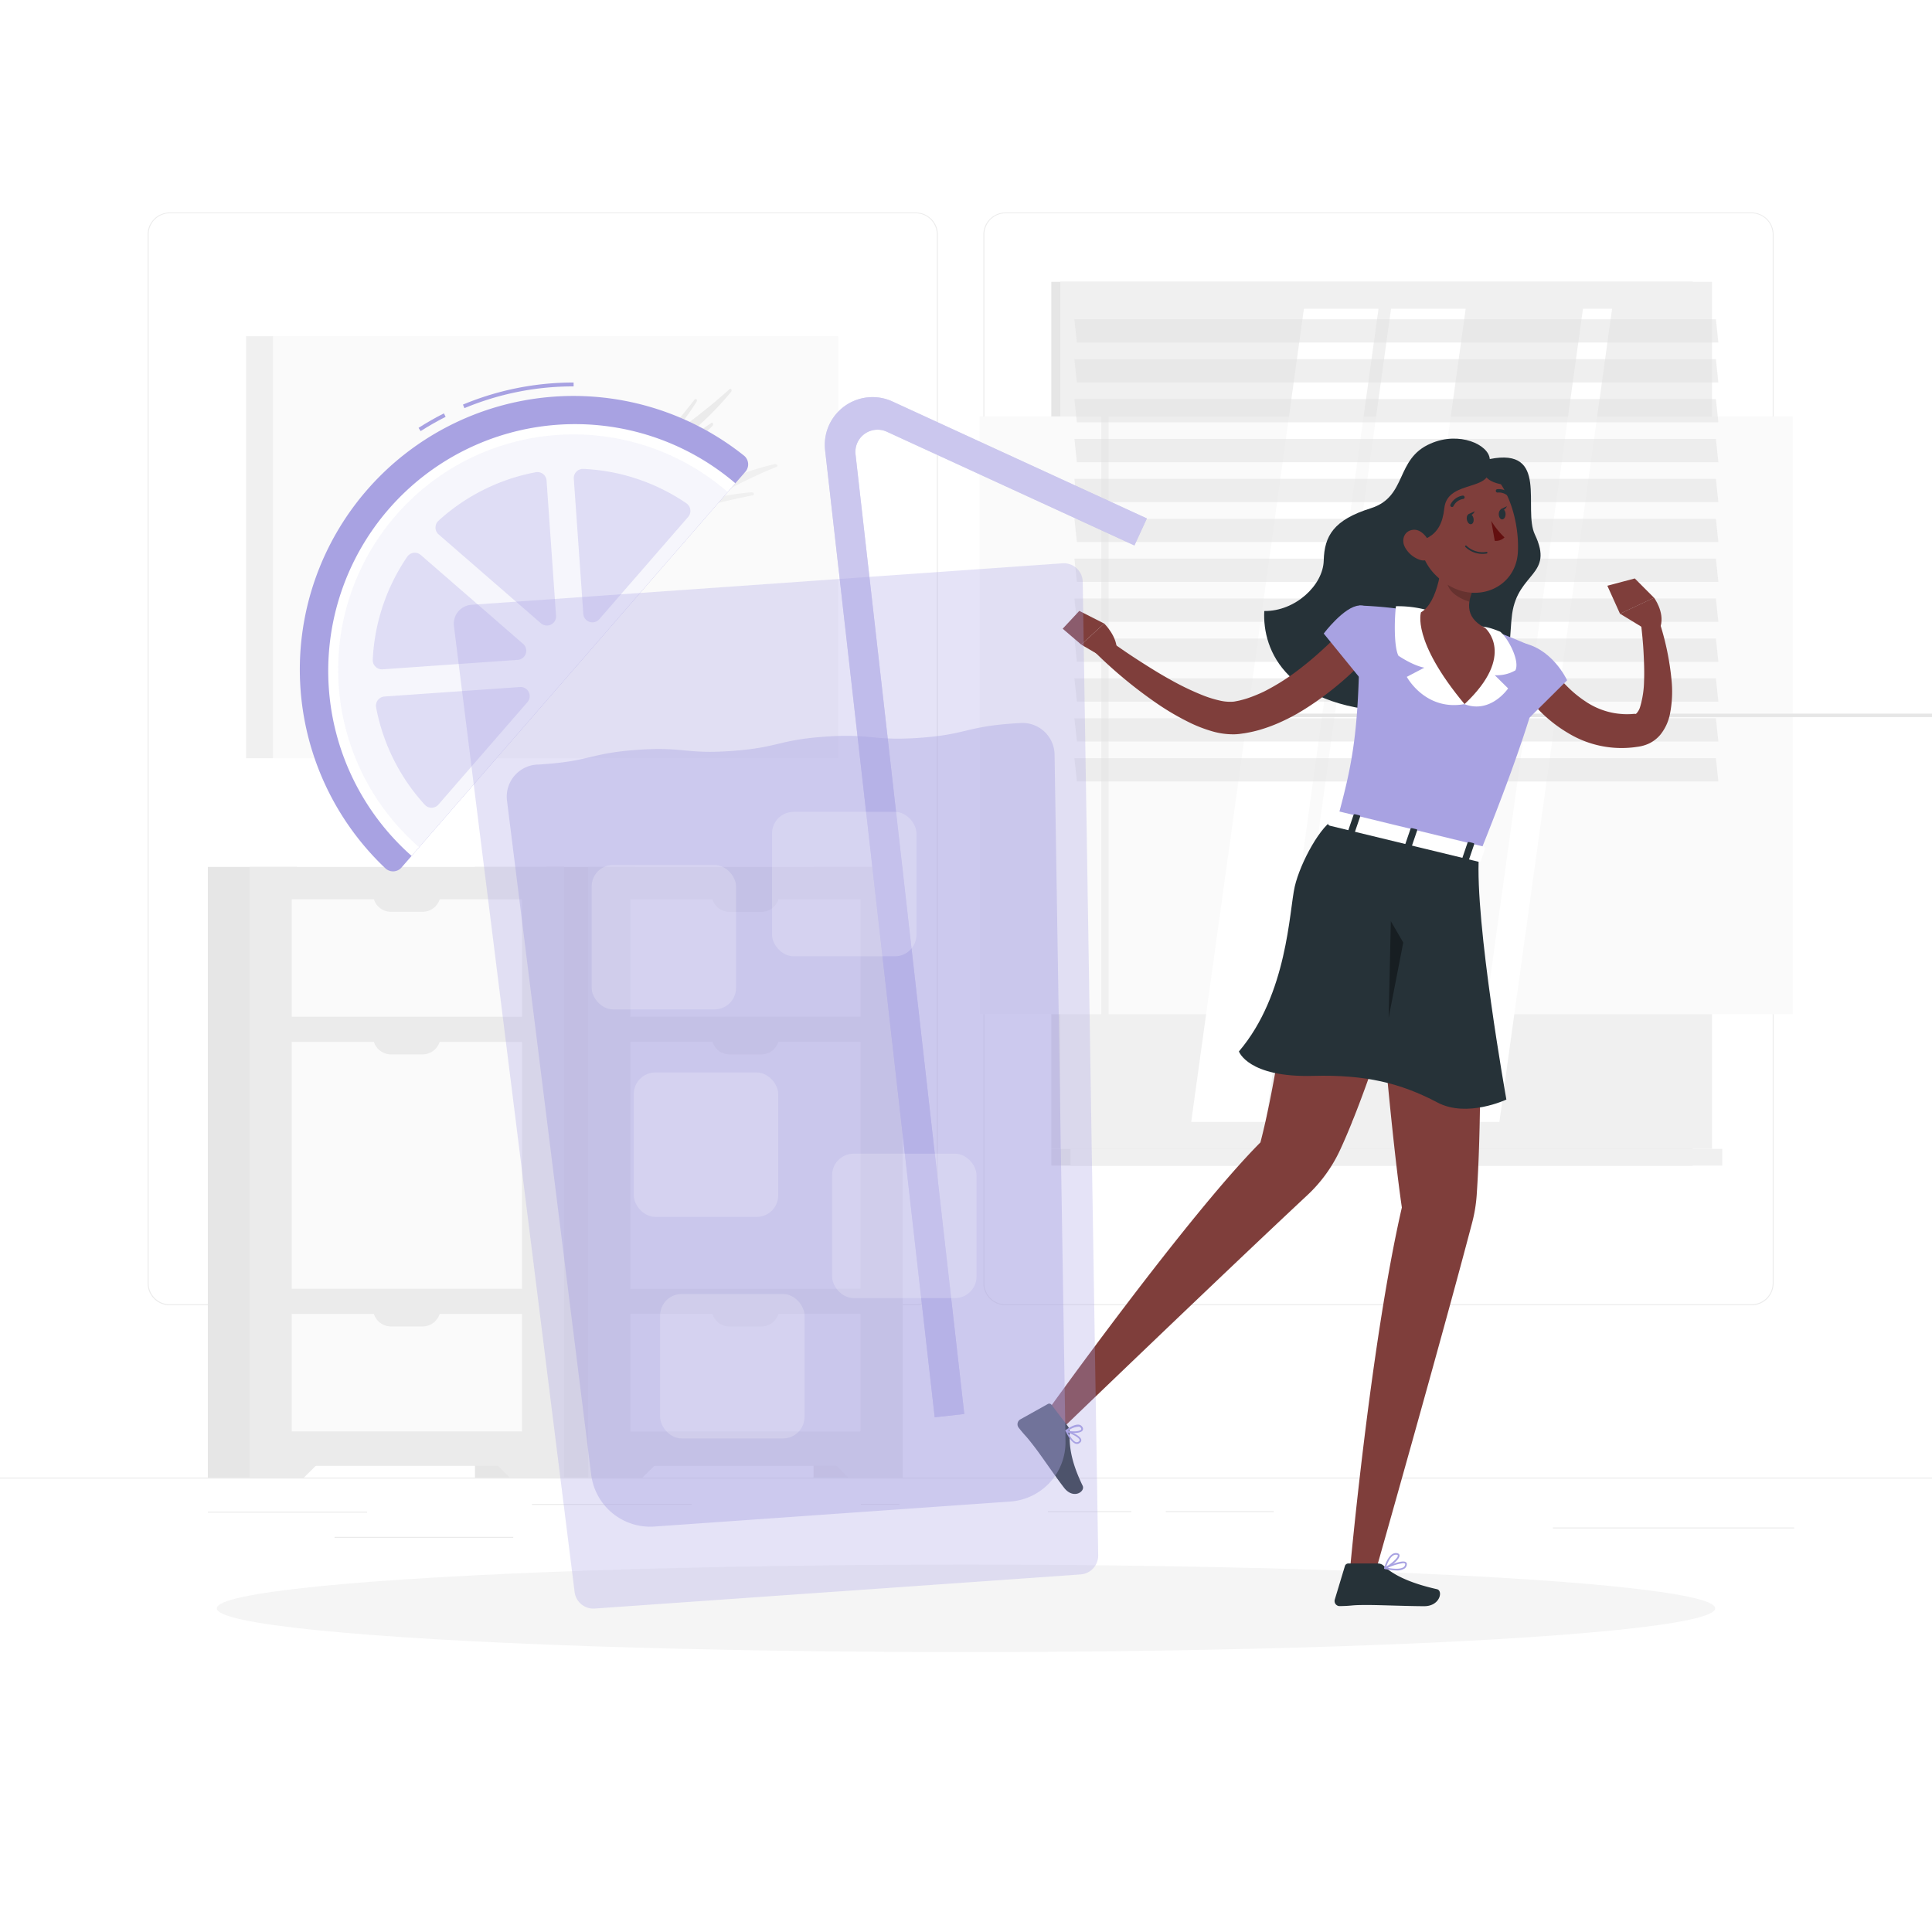 <svg class="animated" id="freepik_stories-refreshing" xmlns="http://www.w3.org/2000/svg" viewBox="0 0 500 500" version="1.1" xmlns:xlink="http://www.w3.org/1999/xlink" xmlns:svgjs="http://svgjs.com/svgjs"><style>svg#freepik_stories-refreshing:not(.animated) .animable {opacity: 0;}svg#freepik_stories-refreshing.animated #freepik--fresh-drink--inject-169 {animation: 1.5s Infinite  linear wind;animation-delay: 0s;}            @keyframes wind {                0% {                    transform: rotate( 0deg );                }                25% {                    transform: rotate( 1deg );                }                75% {                    transform: rotate( -1deg );                }            }        </style><g id="freepik--background-complete--inject-169" class="animable" style="transform-origin: 250px 226.5px;"><rect y="382.4" width="500" height="0.25" style="fill: rgb(235, 235, 235); transform-origin: 250px 382.525px;" id="el5ehjpkjwhrs" class="animable"></rect><rect x="53.79" y="391.21" width="41.21" height="0.25" style="fill: rgb(235, 235, 235); transform-origin: 74.395px 391.335px;" id="eldsrnm967lcl" class="animable"></rect><rect x="137.67" y="389.21" width="41.33" height="0.25" style="fill: rgb(235, 235, 235); transform-origin: 158.335px 389.335px;" id="elck8ph6whqs" class="animable"></rect><rect x="222.78" y="389.21" width="10" height="0.25" style="fill: rgb(235, 235, 235); transform-origin: 227.78px 389.335px;" id="elu04suila33c" class="animable"></rect><rect x="86.58" y="397.75" width="46.25" height="0.25" style="fill: rgb(235, 235, 235); transform-origin: 109.705px 397.875px;" id="eljsdrpkjs0i" class="animable"></rect><rect x="271.2" y="391.08" width="21.6" height="0.25" style="fill: rgb(235, 235, 235); transform-origin: 282px 391.205px;" id="el1b03rnyd41vh" class="animable"></rect><rect x="301.7" y="391.08" width="27.93" height="0.25" style="fill: rgb(235, 235, 235); transform-origin: 315.665px 391.205px;" id="el91j5ldrm22u" class="animable"></rect><rect x="401.89" y="395.31" width="62.44" height="0.25" style="fill: rgb(235, 235, 235); transform-origin: 433.11px 395.435px;" id="el6djrezvfnhg" class="animable"></rect><path d="M237,337.8H43.91a5.71,5.71,0,0,1-5.7-5.71V60.66A5.71,5.71,0,0,1,43.91,55H237a5.71,5.71,0,0,1,5.71,5.71V332.09A5.71,5.71,0,0,1,237,337.8ZM43.91,55.2a5.46,5.46,0,0,0-5.45,5.46V332.09a5.46,5.46,0,0,0,5.45,5.46H237a5.47,5.47,0,0,0,5.46-5.46V60.66A5.47,5.47,0,0,0,237,55.2Z" style="fill: rgb(235, 235, 235); transform-origin: 140.46px 196.4px;" id="elji9pwq049gf" class="animable"></path><path d="M453.31,337.8H260.21a5.72,5.72,0,0,1-5.71-5.71V60.66A5.72,5.72,0,0,1,260.21,55h193.1A5.71,5.71,0,0,1,459,60.66V332.09A5.71,5.71,0,0,1,453.31,337.8ZM260.21,55.2a5.47,5.47,0,0,0-5.46,5.46V332.09a5.47,5.47,0,0,0,5.46,5.46h193.1a5.47,5.47,0,0,0,5.46-5.46V60.66a5.47,5.47,0,0,0-5.46-5.46Z" style="fill: rgb(235, 235, 235); transform-origin: 356.75px 196.4px;" id="el85qivx9w4co" class="animable"></path><rect x="272.08" y="72.94" width="166" height="224.38" style="fill: rgb(230, 230, 230); transform-origin: 355.08px 185.13px;" id="elyxyh8z8ida" class="animable"></rect><rect x="274.4" y="72.94" width="168.66" height="224.38" style="fill: rgb(240, 240, 240); transform-origin: 358.73px 185.13px;" id="elvm4vo72rwt" class="animable"></rect><rect x="272.08" y="297.32" width="166" height="4.35" style="fill: rgb(230, 230, 230); transform-origin: 355.08px 299.495px;" id="elehr2k4yyw8w" class="animable"></rect><rect x="277.06" y="297.32" width="168.66" height="4.35" style="fill: rgb(240, 240, 240); transform-origin: 361.39px 299.495px;" id="elj7t31pd8u" class="animable"></rect><g id="elfu3xo3hdthn"><rect x="253.51" y="107.77" width="210.43" height="154.71" style="fill: rgb(250, 250, 250); transform-origin: 358.725px 185.125px; transform: rotate(90deg);" class="animable" id="elnb4abce9529"></rect></g><polygon points="330.84 290.35 360 79.91 379.32 79.91 350.16 290.35 330.84 290.35" style="fill: rgb(255, 255, 255); transform-origin: 355.08px 185.13px;" id="elbedadozi906" class="animable"></polygon><polygon points="308.28 290.35 337.45 79.91 356.76 79.91 327.6 290.35 308.28 290.35" style="fill: rgb(255, 255, 255); transform-origin: 332.52px 185.13px;" id="ele1fpgn8xjcg" class="animable"></polygon><rect x="285.02" y="79.91" width="1.89" height="197.78" rx="0.57" style="fill: rgb(240, 240, 240); transform-origin: 285.965px 178.8px;" id="elqq6jcw890h" class="animable"></rect><polygon points="380.51 290.35 409.67 79.91 417.21 79.91 388.04 290.35 380.51 290.35" style="fill: rgb(255, 255, 255); transform-origin: 398.86px 185.13px;" id="ele090fbnygjt" class="animable"></polygon><g id="elpcv4ucnpcr"><rect x="330.43" y="184.69" width="210.43" height="0.89" style="fill: rgb(230, 230, 230); transform-origin: 435.645px 185.135px; transform: rotate(90deg);" class="animable" id="elq5qdf3eay"></rect></g><g id="elqd6341jxy6"><polygon points="444.71 88.64 278.7 88.64 278.06 82.62 444.07 82.62 444.71 88.64" style="fill: rgb(224, 224, 224); opacity: 0.5; transform-origin: 361.385px 85.63px;" class="animable" id="el0dta7q1ip424"></polygon></g><g id="el8khm61sik4u"><polygon points="444.71 109.3 278.7 109.3 278.06 103.28 444.07 103.28 444.71 109.3" style="fill: rgb(224, 224, 224); opacity: 0.5; transform-origin: 361.385px 106.29px;" class="animable" id="elfze3tni9rtb"></polygon></g><g id="el3v5t4zsuqb8"><polygon points="444.71 129.95 278.7 129.95 278.06 123.93 444.07 123.93 444.71 129.95" style="fill: rgb(224, 224, 224); opacity: 0.5; transform-origin: 361.385px 126.94px;" class="animable" id="elo926jvevre"></polygon></g><g id="el1qc6ct2d0j3"><polygon points="444.71 150.6 278.7 150.6 278.06 144.58 444.07 144.58 444.71 150.6" style="fill: rgb(224, 224, 224); opacity: 0.5; transform-origin: 361.385px 147.59px;" class="animable" id="ell4cx3ibkqxo"></polygon></g><g id="elbied6zug1hc"><polygon points="444.71 171.26 278.7 171.26 278.06 165.24 444.07 165.24 444.71 171.26" style="fill: rgb(224, 224, 224); opacity: 0.5; transform-origin: 361.385px 168.25px;" class="animable" id="el3kx32lgjr0s"></polygon></g><g id="elue1uws8nos"><polygon points="444.71 191.91 278.7 191.91 278.06 185.89 444.07 185.89 444.71 191.91" style="fill: rgb(224, 224, 224); opacity: 0.5; transform-origin: 361.385px 188.9px;" class="animable" id="el1sm8r8gb1z7"></polygon></g><g id="elv60tyitykn"><polygon points="444.71 98.97 278.7 98.97 278.06 92.95 444.07 92.95 444.71 98.97" style="fill: rgb(224, 224, 224); opacity: 0.5; transform-origin: 361.385px 95.96px;" class="animable" id="eln4x9naung8"></polygon></g><g id="elhlph7asgjl6"><polygon points="444.71 119.62 278.7 119.62 278.06 113.6 444.07 113.6 444.71 119.62" style="fill: rgb(224, 224, 224); opacity: 0.5; transform-origin: 361.385px 116.61px;" class="animable" id="eljmzlnjd079k"></polygon></g><g id="elxol3j726te"><polygon points="444.71 140.28 278.7 140.28 278.06 134.26 444.07 134.26 444.71 140.28" style="fill: rgb(224, 224, 224); opacity: 0.5; transform-origin: 361.385px 137.27px;" class="animable" id="elv75fj4mp11r"></polygon></g><g id="elzd5ogxncog"><polygon points="444.71 160.93 278.7 160.93 278.06 154.91 444.07 154.91 444.71 160.93" style="fill: rgb(224, 224, 224); opacity: 0.5; transform-origin: 361.385px 157.92px;" class="animable" id="elrghl7v3f2fe"></polygon></g><g id="elknswzopx9i"><polygon points="444.71 181.58 278.7 181.58 278.06 175.56 444.07 175.56 444.71 181.58" style="fill: rgb(224, 224, 224); opacity: 0.5; transform-origin: 361.385px 178.57px;" class="animable" id="elatwzf0clcjt"></polygon></g><g id="elugb91s7e74q"><polygon points="444.71 202.24 278.7 202.24 278.06 196.22 444.07 196.22 444.71 202.24" style="fill: rgb(224, 224, 224); opacity: 0.5; transform-origin: 361.385px 199.23px;" class="animable" id="elzdec1yenie"></polygon></g><g id="elh56r00zn4fr"><rect x="70.65" y="87.01" width="146.29" height="109.21" style="fill: rgb(250, 250, 250); transform-origin: 143.795px 141.615px; transform: rotate(180deg);" class="animable" id="el6amt73rzqfb"></rect></g><rect x="63.68" y="87.01" width="6.97" height="109.21" style="fill: rgb(240, 240, 240); transform-origin: 67.165px 141.615px;" id="elx4iqssmbchr" class="animable"></rect><path d="M189.13,101.51a81.51,81.51,0,0,1-10.55,10.58c-.51.42-.32,1.21.22.88,1.64-1,3.39-2.19,5.21-3.47.52-.36.77.36.29.83a65.77,65.77,0,0,1-20.88,14l-.06.06A128.44,128.44,0,0,0,185,114.3c.51-.3.7.45.22.87a84.94,84.94,0,0,1-10.12,7.72c-.54.35-.45,1.23.1,1s1.37-.68,2.07-1c.51-.26.66.49.18.9a88.38,88.38,0,0,1-13.26,9.39c-.53.31-.5,1.2.05,1,4.54-1.83,9.56-4,14.78-6.7.51-.26.66.5.18.9C162.8,142,144,146.37,137.93,147.49a183.56,183.56,0,0,0,34.82-9.38c.51-.2.57.61.07,1a87.11,87.11,0,0,1-17.15,9.25c-.56.23-.63,1.18-.08,1,2.36-.63,4.78-1.35,7.24-2.16.51-.17.55.65,0,1a100.13,100.13,0,0,1-24.95,11.61c-.56.18-.68,1.18-.13,1.06a97.81,97.81,0,0,0,10.4-3c.49-.17.56.6.08,1a55.77,55.77,0,0,1-16.69,8.58c-.54.17-.68,1.14-.15,1.06,2.66-.42,5.45-.94,8.31-1.62.49-.11.48.69,0,1a54.44,54.44,0,0,1-20.63,7.74c-.53.09-.77,1.08-.26,1.08a87,87,0,0,0,11.65-.79c.48-.06.42.76-.07,1-19.07,10.37-40,3.41-40.37,3.28h0l-1.54-.66c-1.55-.67-.79-3.83,1.16-4.79,15.65-7.7,59.19-31.5,90-71.2.44-.56,1-.11.58.5q-1.77,2.81-4.16,5.91c-.38.49-.09,1.06.38.72a145.37,145.37,0,0,0,12.24-9.86C189.22,100.35,189.57,101,189.13,101.51Z" style="fill: rgb(235, 235, 235); transform-origin: 138.49px 141.632px;" id="el2bplv5ovm47" class="animable"></path><path d="M200.41,120.13a74.78,74.78,0,0,0-14.2,4.85c-.61.28-1.28-.3-.74-.64,1.63-1.06,3.43-2.17,5.37-3.29.54-.31,0-.91-.66-.68a60.49,60.49,0,0,0-21.59,13.09l-.08,0a120,120,0,0,1,18.25-15.8c.49-.34-.13-.89-.73-.64a77.69,77.69,0,0,0-11.35,5.86c-.55.35-1.33-.18-.85-.58s1.19-1,1.81-1.46c.46-.35-.18-.88-.76-.62a81.35,81.35,0,0,0-14.19,8c-.51.37-1.33-.11-.9-.53,3.56-3.45,7.68-7.16,12.3-10.85.45-.37-.2-.89-.78-.63-19.5,9-31.28,24.79-34.82,30.09a177.57,177.57,0,0,1,23-28.77c.39-.4-.34-.87-.87-.56a81.21,81.21,0,0,0-15.65,11.86c-.44.42-1.36,0-1-.44,1.55-1.95,3.21-3.92,5-5.88.36-.4-.38-.85-.9-.53a93.73,93.73,0,0,0-21,18.17c-.39.45-1.38.06-1-.4a97.16,97.16,0,0,1,7-8.51c.37-.38-.32-.83-.86-.55a51.62,51.62,0,0,0-14.83,11.75c-.39.44-1.35.09-1-.38,1.47-2.36,3.1-4.77,4.89-7.18.31-.41-.44-.81-.93-.49a51.64,51.64,0,0,0-15.66,16c-.3.47-1.32.21-1.11-.29a89.31,89.31,0,0,1,5.48-10.8c.26-.43-.53-.78-1-.44C88.43,152,86.43,175.59,86.39,176v1.83c0,1.83,3.26,2.68,5,1.29C104.92,168,144.94,138,194.68,128.21c.7-.14.48-.87-.24-.81a71.91,71.91,0,0,0-7.22,1c-.62.11-1-.45-.53-.73a135.4,135.4,0,0,1,14.22-6.84C201.52,120.63,201.08,120,200.41,120.13Z" style="fill: rgb(240, 240, 240); transform-origin: 143.795px 147.975px;" id="el9x191ai0jhc" class="animable"></path><rect x="210.54" y="224.36" width="23.07" height="158.03" style="fill: rgb(230, 230, 230); transform-origin: 222.075px 303.375px;" id="els2otgthv0yc" class="animable"></rect><polygon points="219.56 382.4 233.61 382.4 233.61 367.82 204.83 367.82 219.56 382.4" style="fill: rgb(235, 235, 235); transform-origin: 219.22px 375.11px;" id="elfox5jpj4q8d" class="animable"></polygon><rect x="141.42" y="224.36" width="23.07" height="158.03" style="fill: rgb(230, 230, 230); transform-origin: 152.955px 303.375px;" id="el5oa7i9lz68c" class="animable"></rect><rect x="152.22" y="224.36" width="81.39" height="155" style="fill: rgb(235, 235, 235); transform-origin: 192.915px 301.86px;" id="ellrs9njf0czf" class="animable"></rect><polygon points="166.27 382.4 152.22 382.4 152.22 367.82 181 367.82 166.27 382.4" style="fill: rgb(235, 235, 235); transform-origin: 166.61px 375.11px;" id="el36wt3ibrbrr" class="animable"></polygon><rect x="163.12" y="269.64" width="59.59" height="63.9" style="fill: rgb(250, 250, 250); transform-origin: 192.915px 301.59px;" id="el5gu3gccoclv" class="animable"></rect><rect x="163.12" y="340.05" width="59.59" height="30.41" style="fill: rgb(250, 250, 250); transform-origin: 192.915px 355.255px;" id="elc7yqe0jmndu" class="animable"></rect><path d="M184.16,267h17.51a0,0,0,0,1,0,0v1.22a4.66,4.66,0,0,1-4.66,4.66h-8.19a4.66,4.66,0,0,1-4.66-4.66V267A0,0,0,0,1,184.16,267Z" style="fill: rgb(235, 235, 235); transform-origin: 192.915px 269.94px;" id="elo47wvfhm1tk" class="animable"></path><rect x="163.12" y="232.73" width="59.59" height="30.41" style="fill: rgb(250, 250, 250); transform-origin: 192.915px 247.935px;" id="el58qt9g6ezzh" class="animable"></rect><path d="M184.16,230.1h17.51a0,0,0,0,1,0,0v1.22A4.66,4.66,0,0,1,197,236h-8.19a4.66,4.66,0,0,1-4.66-4.66V230.1A0,0,0,0,1,184.16,230.1Z" style="fill: rgb(235, 235, 235); transform-origin: 192.91px 233.05px;" id="ellcyn17iit9n" class="animable"></path><path d="M184.16,337.41h17.51a0,0,0,0,1,0,0v1.22A4.66,4.66,0,0,1,197,343.3h-8.19a4.66,4.66,0,0,1-4.66-4.66v-1.22A0,0,0,0,1,184.16,337.41Z" style="fill: rgb(235, 235, 235); transform-origin: 192.91px 340.355px;" id="elm133b8i02f" class="animable"></path><rect x="122.92" y="224.36" width="23.07" height="158.03" style="fill: rgb(230, 230, 230); transform-origin: 134.455px 303.375px;" id="elx22fbwfhyok" class="animable"></rect><polygon points="131.94 382.4 145.99 382.4 145.99 367.82 117.21 367.82 131.94 382.4" style="fill: rgb(235, 235, 235); transform-origin: 131.6px 375.11px;" id="el4wunkpxbab8" class="animable"></polygon><rect x="53.79" y="224.36" width="23.07" height="158.03" style="fill: rgb(230, 230, 230); transform-origin: 65.325px 303.375px;" id="elredo104c5rk" class="animable"></rect><rect x="64.6" y="224.36" width="81.39" height="155" style="fill: rgb(235, 235, 235); transform-origin: 105.295px 301.86px;" id="elep4eqna539l" class="animable"></rect><polygon points="78.65 382.4 64.6 382.4 64.6 367.82 93.38 367.82 78.65 382.4" style="fill: rgb(235, 235, 235); transform-origin: 78.99px 375.11px;" id="elzfj7ci18n6p" class="animable"></polygon><rect x="75.5" y="269.64" width="59.59" height="63.9" style="fill: rgb(250, 250, 250); transform-origin: 105.295px 301.59px;" id="elarxj0wk2116" class="animable"></rect><rect x="75.5" y="340.05" width="59.59" height="30.41" style="fill: rgb(250, 250, 250); transform-origin: 105.295px 355.255px;" id="el6sb90v7t8pb" class="animable"></rect><path d="M96.54,267H114a0,0,0,0,1,0,0v1.22a4.66,4.66,0,0,1-4.66,4.66H101.2a4.66,4.66,0,0,1-4.66-4.66V267A0,0,0,0,1,96.54,267Z" style="fill: rgb(235, 235, 235); transform-origin: 105.27px 269.94px;" id="eldumsoumbex" class="animable"></path><rect x="75.5" y="232.73" width="59.59" height="30.41" style="fill: rgb(250, 250, 250); transform-origin: 105.295px 247.935px;" id="el8n2fkzx6cew" class="animable"></rect><path d="M96.54,230.1H114a0,0,0,0,1,0,0v1.22a4.66,4.66,0,0,1-4.66,4.66H101.2a4.66,4.66,0,0,1-4.66-4.66V230.1A0,0,0,0,1,96.54,230.1Z" style="fill: rgb(235, 235, 235); transform-origin: 105.27px 233.04px;" id="el89o7e8rm3zj" class="animable"></path><path d="M96.54,337.41H114a0,0,0,0,1,0,0v1.22a4.66,4.66,0,0,1-4.66,4.66H101.2a4.66,4.66,0,0,1-4.66-4.66v-1.22A0,0,0,0,1,96.54,337.41Z" style="fill: rgb(235, 235, 235); transform-origin: 105.27px 340.35px;" id="elg9bdv3w00w9" class="animable"></path></g><g id="freepik--Shadow--inject-169" class="animable" style="transform-origin: 250px 416.24px;"><ellipse id="freepik--path--inject-169" cx="250" cy="416.24" rx="193.89" ry="11.32" style="fill: rgb(245, 245, 245); transform-origin: 250px 416.24px;" class="animable"></ellipse></g><g id="freepik--Character--inject-169" class="animable" style="transform-origin: 348.038px 264.596px;"><path d="M385.55,118.8c-.25-3.69-7.84-7.28-15.33-4-9.24,4-5.92,13.74-15.48,16.74s-12,7.13-12.16,13.53-7.39,13.17-15.39,13.06c-.52,10.11,5.64,25.78,36,26.11s26.79-15.74,28.15-25.37c1.54-10.85,10.92-9.93,5.89-20.52C394.05,131.68,401,115.72,385.55,118.8Z" style="fill: rgb(38, 50, 56); transform-origin: 362.93px 148.878px;" id="elw9twm5nft69" class="animable"></path><path d="M401.26,172.38l.39.57.49.67c.33.45.68.9,1,1.34.72.88,1.49,1.73,2.29,2.53a29.76,29.76,0,0,0,5.17,4.22,19.14,19.14,0,0,0,12,3.07c.73-.06.56,0,.65,0s.1,0,.23-.11a4.24,4.24,0,0,0,1-1.79,25,25,0,0,0,1-6.62c.1-2.42,0-4.93-.13-7.45s-.4-5.09-.68-7.56l4.53-1.09a70.39,70.39,0,0,1,3.4,15.92,29.63,29.63,0,0,1-.46,8.9,12.41,12.41,0,0,1-2.44,5.16,8.9,8.9,0,0,1-2.85,2.24,10.12,10.12,0,0,1-3.13.9,26.67,26.67,0,0,1-17.92-3.58,35.85,35.85,0,0,1-7.06-5.46,43.52,43.52,0,0,1-2.95-3.27c-.45-.57-.91-1.15-1.34-1.75l-.64-.93c-.22-.34-.39-.6-.67-1.07Z" style="fill: rgb(127, 62, 59); transform-origin: 412.943px 176.875px;" id="eltx7xnlcaec" class="animable"></path><path d="M393.2,166.28c8.36,1,12.37,9.78,12.37,9.78L394,187.55s-4.29-4.33-5.56-9.29C387.15,173.1,387.53,165.59,393.2,166.28Z" style="fill: #A8A2E2; transform-origin: 396.699px 176.893px;" id="el9x3498tnxqj" class="animable"></path><path d="M426.11,163l-6.85-4.17,8.8-4.15s2.73,3.65,1.73,7.32Z" style="fill: rgb(127, 62, 59); transform-origin: 424.635px 158.84px;" id="elerputnts94" class="animable"></path><polygon points="415.98 151.59 423.08 149.7 428.06 154.7 419.26 158.85 415.98 151.59" style="fill: rgb(127, 62, 59); transform-origin: 422.02px 154.275px;" id="elp02ls9byteg" class="animable"></polygon><path d="M399.23,171.92c-.61,5.14-3.8,17.92-16.49,49.45l-36.59-9.47c3.91-14.62,6-23.15,5.63-55.19a111.06,111.06,0,0,1,16,1.75,120.1,120.1,0,0,1,16.6,4c4.56,1.56,9.45,3.64,12.28,4.9A4.38,4.38,0,0,1,399.23,171.92Z" style="fill: #A8A2E2; transform-origin: 372.708px 189.04px;" id="elgy6p1unag2e" class="animable"></path><path d="M368.73,157.73a29,29,0,0,0-7.46-.84c-.39,3.12-.57,10.44.64,12.81,4.19,2.77,6.71,3.09,6.71,3.09l-4.54,2.38s4.76,8.9,14.94,7.05c1.47-7-1.12-16-1.12-16Z" style="fill: rgb(255, 255, 255); transform-origin: 370.224px 169.679px;" id="el2pdib1mejgs" class="animable"></path><path d="M382.26,162.39s1-1,6,1.1c2.09,1.72,5.13,7.59,3.92,10a9.57,9.57,0,0,1-5.34,1.25l3.46,3.42s-4.48,6.65-11.26,4.09c-1.47-7,2-16,2-16Z" style="fill: rgb(255, 255, 255); transform-origin: 385.566px 172.494px;" id="elyuetxjo2b5a" class="animable"></path><path d="M373.53,140.3c-.13,5.56-1.25,15.53-5.78,18.16,0,0-2.52,7.21,11.27,23.76,13.56-12.72,5.33-19.72,5.33-19.72-5.64-2.86-4.51-7.21-2.56-11.08Z" style="fill: rgb(127, 62, 59); transform-origin: 377.197px 161.26px;" id="elyq8n4im668c" class="animable"></path><g id="el58tpn184lq8"><path d="M374.43,141.51a22.69,22.69,0,0,0,.19,9.64c.53,2.19,3,3.72,5.66,4.58a14.33,14.33,0,0,1,1.51-4.31Z" style="opacity: 0.2; transform-origin: 377.896px 148.62px;" class="animable" id="elmiodolgm75o"></path></g><path d="M365.54,134.05c2.14,8.92,2.86,12.74,8.21,16.67,8.06,5.9,18.51,1.57,19.07-7.75.5-8.39-3.08-21.57-12.52-23.8A12.17,12.17,0,0,0,365.54,134.05Z" style="fill: rgb(127, 62, 59); transform-origin: 379.004px 136.106px;" id="elmf3at49gge" class="animable"></path><path d="M385,119.72c2.69,8-10.38,3.92-11.21,11.8s-5.44,8.83-13.22,9.68c-1.67-8.53,3.6-19.2,7.05-21.48S378.94,112.83,385,119.72Z" style="fill: rgb(38, 50, 56); transform-origin: 372.808px 128.643px;" id="el3ptn4zs2ma9" class="animable"></path><path d="M363.58,141.58a6.92,6.92,0,0,0,3.94,3.32c2.26.71,3.43-1.25,2.84-3.39-.52-1.92-2.33-4.62-4.62-4.4S362.58,139.65,363.58,141.58Z" style="fill: rgb(127, 62, 59); transform-origin: 366.841px 141.073px;" id="elkd0nag3lpe" class="animable"></path><path d="M384.71,120.37c-1.08,1-1.59,4.29,4.81,5.13S384.71,120.37,384.71,120.37Z" style="fill: rgb(38, 50, 56); transform-origin: 387.774px 122.976px;" id="el6avnysggoxo" class="animable"></path><path d="M381.54,221.08l-28-7.32s5.26,71.48,9.26,98.74C354.64,348,349.31,407,349.31,407h6.61S373,346.87,381,316.38a38.32,38.32,0,0,0,1.16-7C384.54,274.51,381.54,221.08,381.54,221.08Z" style="fill: rgb(127, 62, 59); transform-origin: 366.194px 310.38px;" id="el3lrnm5il3xa" class="animable"></path><path d="M356.57,404.63h-7.63a.92.92,0,0,0-.88.66l-2.61,8.64a1.32,1.32,0,0,0,1.29,1.73c3.81-.07,2.39-.29,7.19-.29,3,0,10.59.31,14.67.31s4.93-4,3.29-4.4c-7.36-1.64-11.57-3.9-13.79-6.06A2.17,2.17,0,0,0,356.57,404.63Z" style="fill: rgb(38, 50, 56); transform-origin: 359.03px 410.155px;" id="elg8hqtoorhp" class="animable"></path><path d="M361.36,406.43a3.69,3.69,0,0,0,2.15-.51,1.41,1.41,0,0,0,.58-1.05.58.58,0,0,0-.26-.59c-1-.68-4.73,1-5.48,1.36a.22.22,0,0,0-.13.22.21.21,0,0,0,.16.19A14.22,14.22,0,0,0,361.36,406.43Zm1.79-1.89a.72.72,0,0,1,.43.1.2.2,0,0,1,.08.2,1,1,0,0,1-.41.73c-.65.48-2.16.55-4.11.19A13.78,13.78,0,0,1,363.15,404.54Z" style="fill: #A8A2E2; transform-origin: 361.159px 405.279px;" id="elezwazetnywf" class="animable"></path><path d="M358.43,406.05h.08c1.25-.51,3.79-2.5,3.68-3.53,0-.23-.17-.51-.73-.58-2.15-.26-3.19,3.69-3.23,3.86a.2.2,0,0,0,.06.21A.19.19,0,0,0,358.43,406.05Zm2.82-3.69h.14c.23,0,.35.09.37.2.06.6-1.7,2.17-3,2.86C359.1,404.48,359.94,402.36,361.25,402.36Z" style="fill: #A8A2E2; transform-origin: 360.207px 403.989px;" id="el2mj06lbpymm" class="animable"></path><path d="M372.65,218.76s-14.54,54.46-25.81,78.79a37.61,37.61,0,0,1-8.48,11.74c-22.21,20.74-63,60-63,60l-3.87-4.69s35.85-50,54.71-68.95c7.35-28.38,8.53-67.33,21.75-83.36Z" style="fill: rgb(127, 62, 59); transform-origin: 322.07px 290.79px;" id="elm5m9hb4uf17" class="animable"></path><path d="M345.74,211.78c-3.78,1.44-9.22,11.44-10.66,17.66s-1.84,27.89-14.45,42.67c0,0,2.33,6.79,19.22,6.33,13.39-.36,22.56,1.81,32.17,6.89,7.65,4.05,17.83-.77,17.83-.77s-8.23-46-7.11-63.19C376.3,219.56,345.74,211.78,345.74,211.78Z" style="fill: rgb(38, 50, 56); transform-origin: 355.24px 249.365px;" id="el2yzoify579b" class="animable"></path><g id="el8bo6s1wm2tg"><polygon points="359.38 263.4 359.95 238.41 363.16 243.93 359.38 263.4" style="opacity: 0.4; transform-origin: 361.27px 250.905px;" class="animable" id="elrs1cn295h2"></polygon></g><path d="M276.33,369.07l-4.19-5.51a.74.74,0,0,0-.95-.21l-7.16,4a1.46,1.46,0,0,0-.38,2.16c2.28,2.85,1.31,1.35,4.12,5,1.73,2.24,5.23,7.44,7.62,10.53s5.52,1,4.8-.53c-3.24-6.7-3.46-10.65-3.36-13.82A2.44,2.44,0,0,0,276.33,369.07Z" style="fill: rgb(38, 50, 56); transform-origin: 271.812px 374.947px;" id="el8uonue2qer8" class="animable"></path><path d="M279.34,373.49a2.61,2.61,0,0,0,.27-.22.77.77,0,0,0,.21-.72c-.28-1.15-3.43-2.3-3.79-2.43a.2.2,0,0,0-.23.06.2.2,0,0,0,0,.23c.51,1.13,1.55,3,2.7,3.26A1.13,1.13,0,0,0,279.34,373.49Zm-2.95-2.77c1.25.5,2.86,1.32,3,1.93a.31.31,0,0,1-.11.31.81.81,0,0,1-.75.28C277.92,373.13,277.13,372.19,276.39,370.72Z" style="fill: #A8A2E2; transform-origin: 277.801px 371.897px;" id="elao167n6ehgl" class="animable"></path><path d="M279.9,370.46a.85.85,0,0,0,.2-.17.76.76,0,0,0,0-1,1.21,1.21,0,0,0-.8-.57c-1.32-.26-3.41,1.31-3.5,1.38a.22.22,0,0,0-.08.2.24.24,0,0,0,.13.18C276.74,370.9,279,371.05,279.9,370.46Zm-3.4-.24a4.83,4.83,0,0,1,2.75-1,.72.72,0,0,1,.5.36c.15.24.09.36,0,.44-.42.48-2.24.54-3.33.26Z" style="fill: #A8A2E2; transform-origin: 278.003px 369.771px;" id="elo1lcu4us6cj" class="animable"></path><path d="M346.12,210.21l-2.37,2.84c-.18.22.06.55.48.66L382.56,223c.33.08.63,0,.7-.21l1.05-3.17c.08-.22-.17-.48-.53-.57l-37-9A.65.65,0,0,0,346.12,210.21Z" style="fill: rgb(255, 255, 255); transform-origin: 364.007px 216.525px;" id="elw42gv1ub5w" class="animable"></path><path d="M350.18,215.53l-1-.25c-.19,0-.32-.18-.28-.3l1.41-4.11c0-.12.23-.18.43-.13l1,.24c.2.05.33.19.28.31l-1.4,4.1C350.57,215.51,350.37,215.57,350.18,215.53Z" style="fill: rgb(38, 50, 56); transform-origin: 350.462px 213.132px;" id="elsyeotiprf1k" class="animable"></path><path d="M379.69,222.72l-1-.25c-.2,0-.32-.18-.28-.3l1.4-4.11c0-.12.24-.18.44-.13l1,.24c.19.05.32.19.28.31l-1.4,4.1C380.08,222.71,379.89,222.76,379.69,222.72Z" style="fill: rgb(38, 50, 56); transform-origin: 379.97px 220.323px;" id="el311amlxrek8" class="animable"></path><path d="M364.93,219.12l-1-.24c-.19,0-.32-.19-.28-.31l1.4-4.1c0-.12.24-.18.44-.13l1,.24c.2,0,.32.18.28.3l-1.4,4.11C365.33,219.11,365.13,219.17,364.93,219.12Z" style="fill: rgb(38, 50, 56); transform-origin: 365.21px 216.73px;" id="elpah5jxd6dli" class="animable"></path><path d="M379.62,134.47c.13.73.62,1.27,1.1,1.2s.76-.73.63-1.46-.62-1.27-1.1-1.2S379.49,133.74,379.62,134.47Z" style="fill: rgb(38, 50, 56); transform-origin: 380.485px 134.34px;" id="el6xtuasusmam" class="animable"></path><g id="elvg4vqws9rnk"><ellipse cx="388.76" cy="133.07" rx="0.88" ry="1.35" style="fill: rgb(38, 50, 56); transform-origin: 388.76px 133.07px; transform: rotate(-10.93deg);" class="animable" id="el7rquz70bgjk"></ellipse></g><path d="M388.32,131.81,390,131S389.33,132.55,388.32,131.81Z" style="fill: rgb(38, 50, 56); transform-origin: 389.16px 131.505px;" id="elowinxw4poxk" class="animable"></path><path d="M385.93,134.8a20.79,20.79,0,0,0,3.43,4.28,3.15,3.15,0,0,1-2.52.89Z" style="fill: rgb(99, 15, 15); transform-origin: 387.645px 137.393px;" id="elcgahit59kjp" class="animable"></path><path d="M384.85,143.22a.22.22,0,0,0,.1-.21.23.23,0,0,0-.25-.19,6,6,0,0,1-5.13-1.54.22.22,0,1,0-.32.29,6.36,6.36,0,0,0,5.52,1.68A.11.11,0,0,0,384.85,143.22Z" style="fill: rgb(38, 50, 56); transform-origin: 382.057px 142.261px;" id="el4lz4yw305zr" class="animable"></path><path d="M376,131.15a.33.33,0,0,0,.15-.16,3.38,3.38,0,0,1,2.5-1.86.42.42,0,0,0,.39-.47.45.45,0,0,0-.48-.4,4.23,4.23,0,0,0-3.18,2.32.44.44,0,0,0,.62.57Z" style="fill: rgb(38, 50, 56); transform-origin: 377.19px 129.735px;" id="elpcmszc7jn3" class="animable"></path><path d="M391.13,128.74a.18.18,0,0,0,.07-.05.43.43,0,0,0,0-.61,4.45,4.45,0,0,0-3.74-1.47.42.42,0,0,0-.34.5.44.44,0,0,0,.5.36,3.55,3.55,0,0,1,2.95,1.2A.44.44,0,0,0,391.13,128.74Z" style="fill: rgb(38, 50, 56); transform-origin: 389.219px 127.7px;" id="el61wv2ugqmfl" class="animable"></path><path d="M356.06,167.65c-1.25,1.47-2.39,2.68-3.64,3.94s-2.5,2.45-3.79,3.62a84,84,0,0,1-8.29,6.55c-1.47,1-3,2-4.53,2.88s-3.2,1.71-4.89,2.46a41.27,41.27,0,0,1-5.28,1.89c-.92.25-1.85.47-2.81.64-.47.11-1,.16-1.44.23l-.73.1-.88.07a19.42,19.42,0,0,1-6.26-.83,36.53,36.53,0,0,1-5.24-2,66.79,66.79,0,0,1-9.12-5.32,117.37,117.37,0,0,1-15.77-13.08l3.06-3.51c2.62,1.88,5.35,3.78,8.09,5.54s5.51,3.51,8.33,5.06a69.56,69.56,0,0,0,8.51,4.09,29.06,29.06,0,0,0,4.19,1.3,11.7,11.7,0,0,0,3.63.31l.36-.05.51-.1c.34-.07.68-.12,1-.22.67-.16,1.35-.36,2-.58a39,39,0,0,0,4.06-1.67,57.29,57.29,0,0,0,7.8-4.78,85.81,85.81,0,0,0,7.28-6c1.17-1.06,2.32-2.16,3.44-3.28s2.25-2.31,3.2-3.36Z" style="fill: rgb(127, 62, 59); transform-origin: 319.725px 175.795px;" id="elfq6uioce0hk" class="animable"></path><path d="M285.6,170.21l-5.78-3.39,5.94-5.46s3.62,3.51,3.25,7.35Z" style="fill: rgb(127, 62, 59); transform-origin: 284.428px 165.785px;" id="ellqr8ztotscf" class="animable"></path><polygon points="275.02 162.71 279.32 158.1 285.76 161.37 279.82 166.82 275.02 162.71" style="fill: rgb(127, 62, 59); transform-origin: 280.39px 162.46px;" id="el6zgz4xh1y3u" class="animable"></polygon><path d="M351.78,156.71c-3.9.21-9.2,7.25-9.2,7.25l10.17,12.5s5.94-3.89,5.45-9C357.68,162.21,356.24,156.46,351.78,156.71Z" style="fill: #A8A2E2; transform-origin: 350.404px 166.581px;" id="elba24qsqxfu7" class="animable"></path><path d="M380,133.08l1.67-.77S381.05,133.82,380,133.08Z" style="fill: rgb(38, 50, 56); transform-origin: 380.835px 132.797px;" id="eluovtl4j6bwj" class="animable"></path></g><g id="freepik--fresh-drink--inject-169" class="animable" style="transform-origin: 187.202px 257.651px;"><path d="M120.2,105.63l-.39-.92A74.07,74.07,0,0,1,148.45,99v1A73,73,0,0,0,120.2,105.63Z" style="fill: #A8A2E2; transform-origin: 134.13px 102.315px;" id="elkoa0jvlmw2g" class="animable"></path><path d="M108.86,111.57l-.54-.84c2.11-1.35,4.31-2.61,6.56-3.75l.45.89C113.12,109,110.94,110.24,108.86,111.57Z" style="fill: #A8A2E2; transform-origin: 111.825px 109.275px;" id="elhzko0q9bgqv" class="animable"></path><path d="M192.54,117.91a2.91,2.91,0,0,1,.38,4.16l-2.61,3-83.79,96.44-2.61,3a2.89,2.89,0,0,1-4.17.21,70.81,70.81,0,0,1,92.8-106.81Z" style="fill: #A8A2E2; transform-origin: 135.609px 163.991px;" id="elgzidkt1h8vs" class="animable"></path><path d="M190.31,125.07l-83.79,96.44a63.88,63.88,0,0,1,83.79-96.44Z" style="fill: rgb(255, 255, 255); transform-origin: 137.627px 165.638px;" id="elj28l70n693q" class="animable"></path><g id="elhwy88qxxdhq"><path d="M102.46,133.36a60.87,60.87,0,0,0,6,85.89l79.86-91.92A60.89,60.89,0,0,0,102.46,133.36Z" style="fill: #A8A2E2; opacity: 0.1; transform-origin: 137.919px 165.837px;" class="animable" id="elvugzudp4aik"></path></g><g id="eltx4bahbdo4"><path d="M109.88,208.21a51.44,51.44,0,0,1-12.54-25.13,2.38,2.38,0,0,1,2.16-2.82l35-2.45a2.36,2.36,0,0,1,2,3.9l-23,26.47A2.37,2.37,0,0,1,109.88,208.21Z" style="fill: #A8A2E2; opacity: 0.3; transform-origin: 117.189px 193.417px;" class="animable" id="elo99ps0hpvi"></path></g><g id="elhara2d62e55"><path d="M151,121.35a51.43,51.43,0,0,1,26.63,8.9,2.38,2.38,0,0,1,.47,3.52l-23,26.47a2.36,2.36,0,0,1-4.14-1.38l-2.46-35A2.38,2.38,0,0,1,151,121.35Z" style="fill: #A8A2E2; opacity: 0.3; transform-origin: 163.585px 141.202px;" class="animable" id="el64nsfbjzumq"></path></g><g id="el47jh1tyie8f"><path d="M96.47,170.73a51.53,51.53,0,0,1,8.91-26.63,2.37,2.37,0,0,1,3.52-.47l26.47,23a2.36,2.36,0,0,1-1.38,4.14l-35,2.45A2.39,2.39,0,0,1,96.47,170.73Z" style="fill: #A8A2E2; opacity: 0.3; transform-origin: 116.327px 158.137px;" class="animable" id="els30xhu4i7ji"></path></g><g id="elp7jor54sim"><path d="M113.5,134.75a51.44,51.44,0,0,1,25.12-12.53,2.37,2.37,0,0,1,2.83,2.15l2.45,35a2.36,2.36,0,0,1-3.9,1.94l-26.48-23A2.37,2.37,0,0,1,113.5,134.75Z" style="fill: #A8A2E2; opacity: 0.3; transform-origin: 128.305px 142.03px;" class="animable" id="eltf1ch0ornd"></path></g><path d="M213.54,116.53,241.9,366.8l7.66-.86L221.41,117.59a5.74,5.74,0,0,1,8.1-5.86l64.08,29.44,3.22-7L231,103.92A12.35,12.35,0,0,0,213.54,116.53Z" style="fill: #A8A2E2; transform-origin: 255.135px 234.788px;" id="elu0xhx899v3g" class="animable"></path><g id="elvnqkhrpuv5i"><path d="M213.54,116.53,241.9,366.8l7.66-.86L221.41,117.59a5.74,5.74,0,0,1,8.1-5.86l64.08,29.44,3.22-7L231,103.92A12.35,12.35,0,0,0,213.54,116.53Z" style="fill: rgb(255, 255, 255); opacity: 0.4; transform-origin: 255.135px 234.788px;" class="animable" id="el580tofom5b"></path></g><g id="el2he4wa6r2xt"><path d="M275,145.78,122,156.52a4.9,4.9,0,0,0-4.52,5.49l31.23,250a4.89,4.89,0,0,0,5.19,4.28l125.76-8.83a4.9,4.9,0,0,0,4.55-5l-4-251.87A4.89,4.89,0,0,0,275,145.78Z" style="fill: #A8A2E2; opacity: 0.3; transform-origin: 200.827px 281.036px;" class="animable" id="elenr5cscwq4q"></path></g><g id="elxbg3os3v03k"><path d="M264.25,187.11a8.3,8.3,0,0,1,8.67,8.18L275.75,373a15.38,15.38,0,0,1-14.31,15.6l-92.1,6.47A15.39,15.39,0,0,1,153,381.65L131.21,207.21a8.31,8.31,0,0,1,7.79-9.34c.57,0,1.16-.06,1.78-.11,12.14-.85,12-2.84,24.14-3.7s12.28,1.15,24.42.29,12-2.84,24.14-3.7,12.28,1.15,24.42.3,12-2.85,24.13-3.7C262.81,187.19,263.55,187.15,264.25,187.11Z" style="fill: #A8A2E2; opacity: 0.4; transform-origin: 203.448px 291.105px;" class="animable" id="el2yhpbwsgdbf"></path></g><g id="el43ba3v6oj44"><rect x="153.12" y="223.86" width="37.37" height="37.37" rx="5.56" style="fill: rgb(255, 255, 255); opacity: 0.2; transform-origin: 171.805px 242.545px; transform: rotate(-49.02deg);" class="animable" id="el29misshwh44"></rect></g><g id="elwpg7xkul1d"><rect x="199.81" y="210.11" width="37.37" height="37.37" rx="5.56" style="fill: rgb(255, 255, 255); opacity: 0.2; transform-origin: 218.495px 228.795px; transform: rotate(-128.48deg);" class="animable" id="eln91b1m85ei9"></rect></g><g id="elyjz2r3m14ln"><rect x="215.35" y="298.57" width="37.37" height="37.37" rx="5.56" style="fill: rgb(255, 255, 255); opacity: 0.2; transform-origin: 234.035px 317.255px; transform: rotate(-67.74deg);" class="animable" id="el9jcanxjjxq6"></rect></g><g id="elpdyupelswa8"><rect x="164.03" y="277.56" width="37.37" height="37.37" rx="5.56" style="fill: rgb(255, 255, 255); opacity: 0.2; transform-origin: 182.715px 296.245px; transform: rotate(-67.74deg);" class="animable" id="elpgzl1x92nv"></rect></g><g id="el4wn5vrzhxax"><rect x="170.84" y="334.89" width="37.37" height="37.37" rx="5.56" style="fill: rgb(255, 255, 255); opacity: 0.2; transform-origin: 189.525px 353.575px; transform: rotate(12.27deg);" class="animable" id="el4rr584n4or5"></rect></g></g><defs>     <filter id="active" height="200%">         <feMorphology in="SourceAlpha" result="DILATED" operator="dilate" radius="2"></feMorphology>                <feFlood flood-color="#32DFEC" flood-opacity="1" result="PINK"></feFlood>        <feComposite in="PINK" in2="DILATED" operator="in" result="OUTLINE"></feComposite>        <feMerge>            <feMergeNode in="OUTLINE"></feMergeNode>            <feMergeNode in="SourceGraphic"></feMergeNode>        </feMerge>    </filter>    <filter id="hover" height="200%">        <feMorphology in="SourceAlpha" result="DILATED" operator="dilate" radius="2"></feMorphology>                <feFlood flood-color="#ff0000" flood-opacity="0.5" result="PINK"></feFlood>        <feComposite in="PINK" in2="DILATED" operator="in" result="OUTLINE"></feComposite>        <feMerge>            <feMergeNode in="OUTLINE"></feMergeNode>            <feMergeNode in="SourceGraphic"></feMergeNode>        </feMerge>            <feColorMatrix type="matrix" values="0   0   0   0   0                0   1   0   0   0                0   0   0   0   0                0   0   0   1   0 "></feColorMatrix>    </filter></defs></svg>